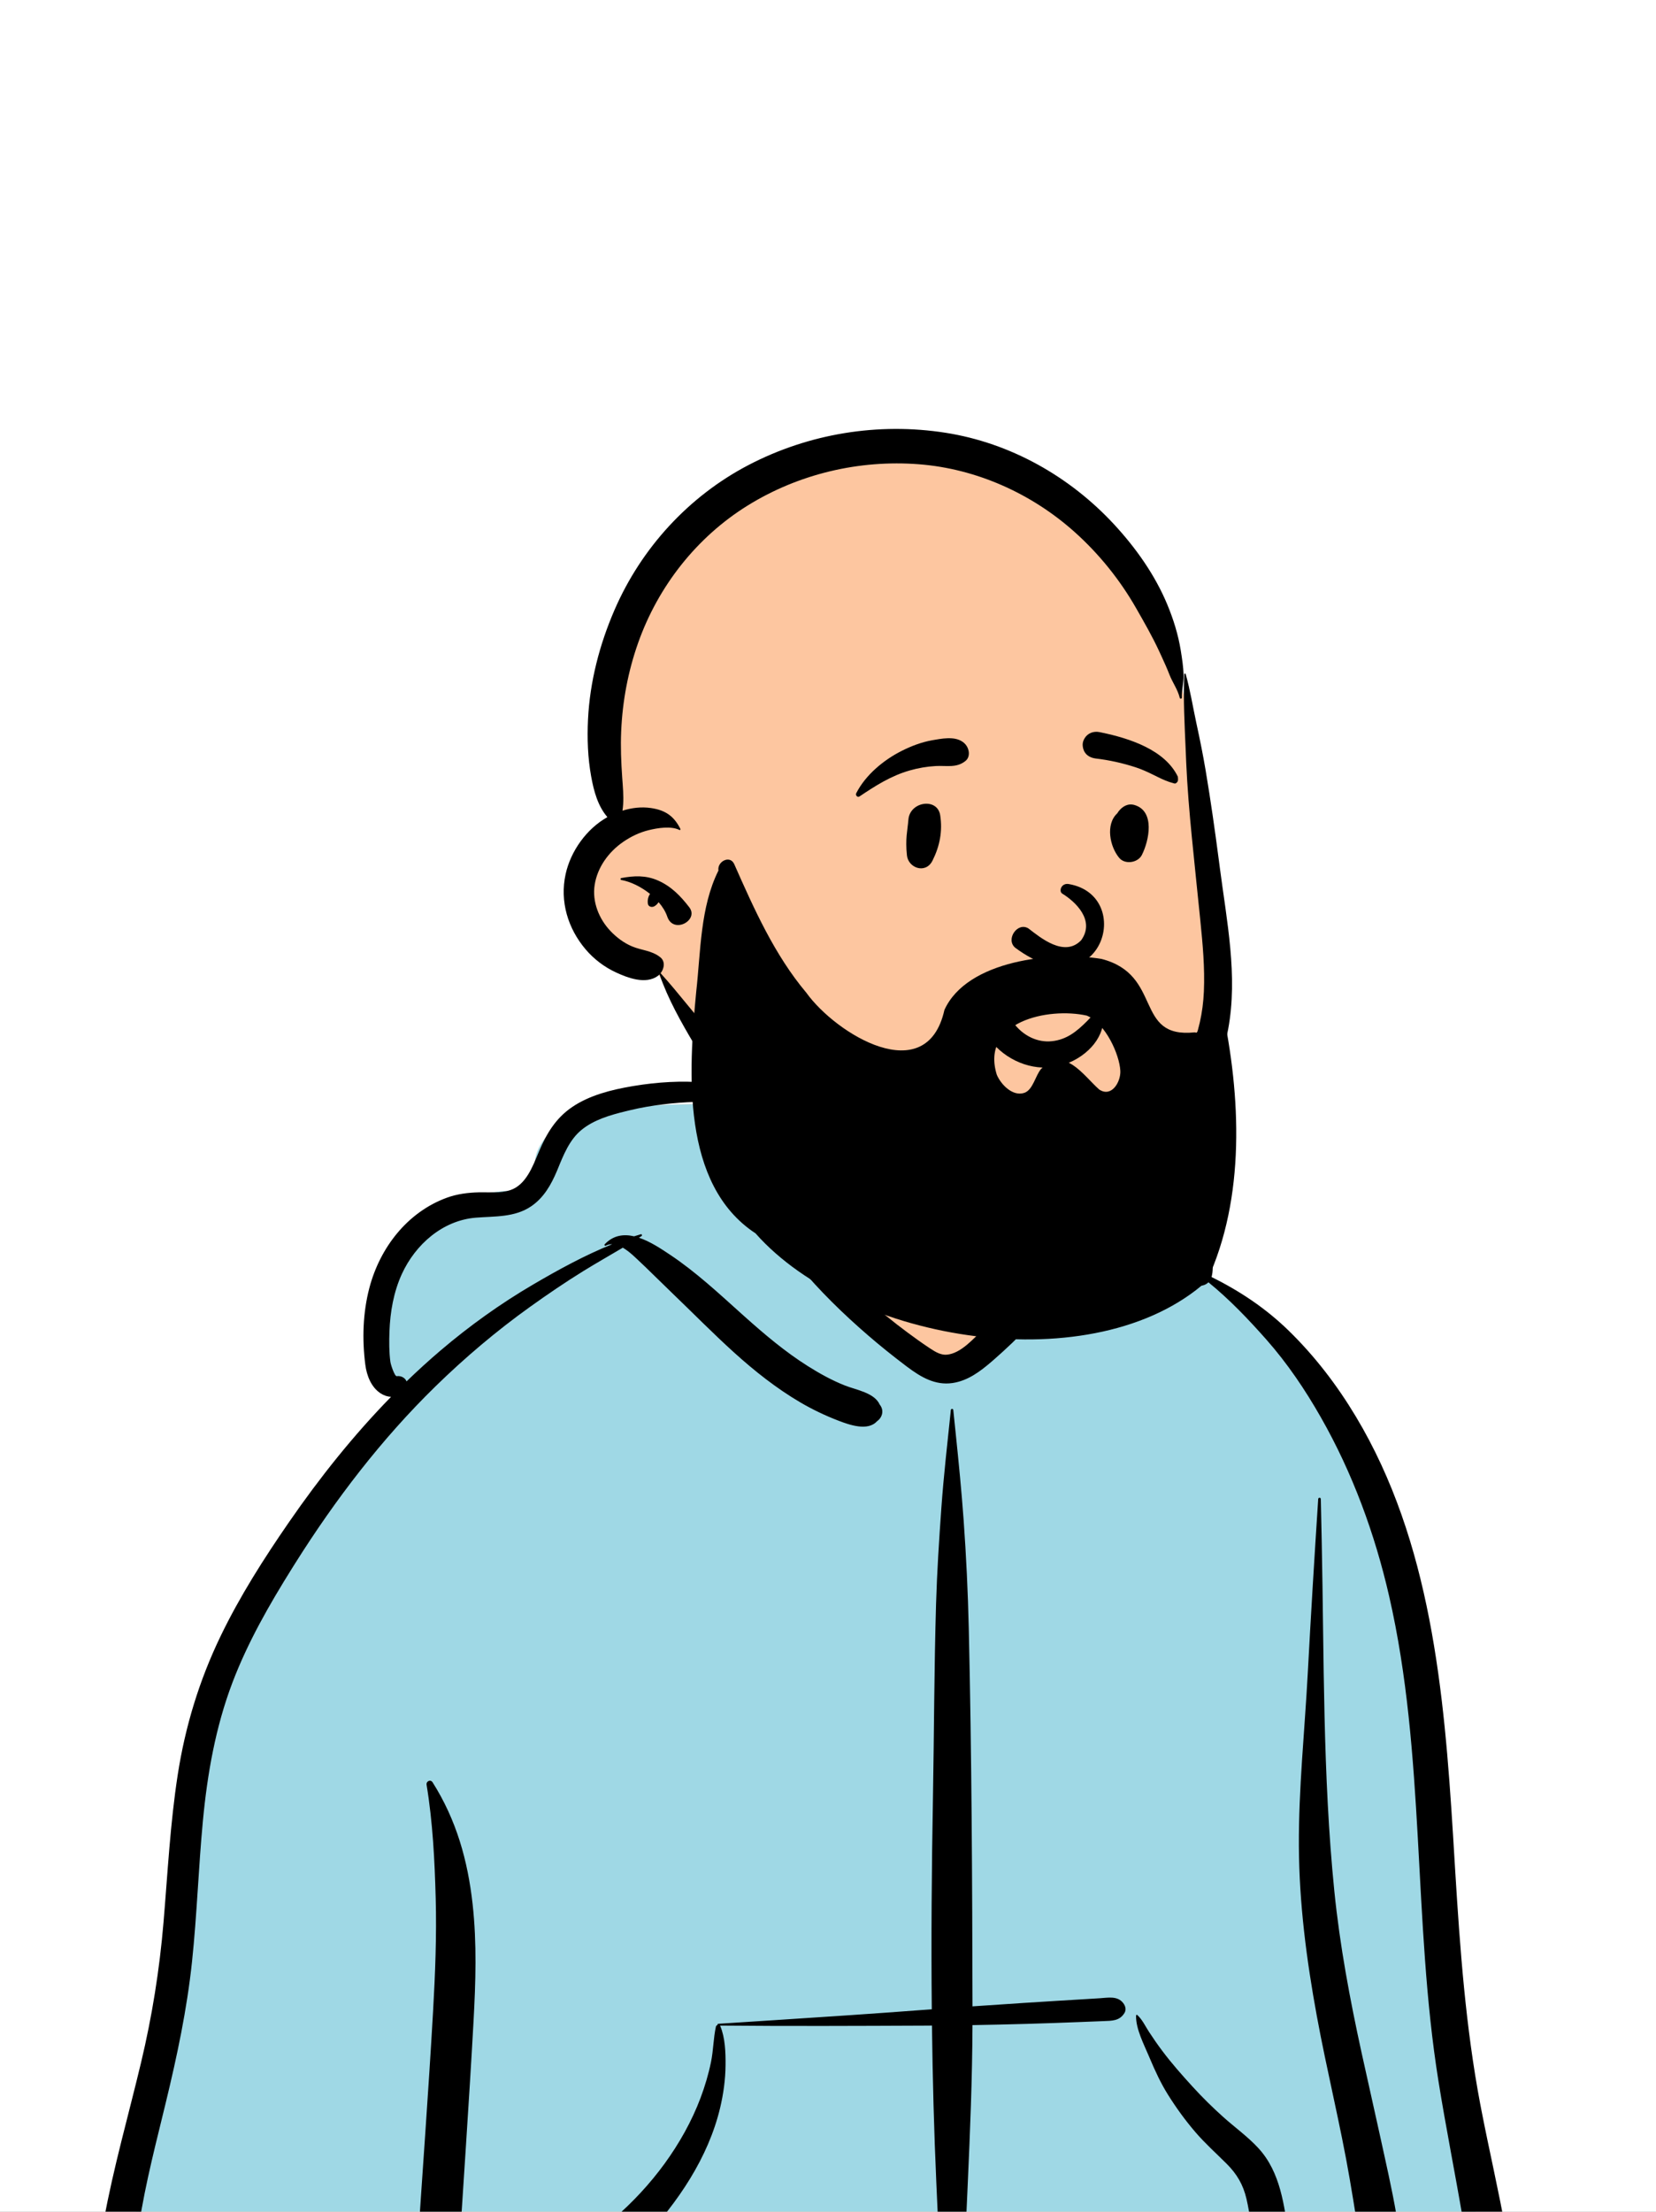 <svg width="200" height="267" viewBox="0 0 200 267" fill="none" xmlns="http://www.w3.org/2000/svg">
<rect x="0" y="0" width="200" height="267" fill="#808080" stroke="none"/>
<g clip-path="url(#clip0_2016_14088)">
<rect width="200" height="267" fill="white"/>
<path fill-rule="evenodd" clip-rule="evenodd" d="M178.116 286.283C182.198 286.086 180.556 278.941 180.263 276.317C177.031 266.734 177.791 256.278 176.519 246.233C175.727 236.856 174.709 227.508 173.853 218.138C172.172 199.117 160.099 160.397 146.321 154.17C144.585 146.552 137.417 139.44 128.347 139.44C122.161 132.115 114.716 126.96 105.166 128.001C101.219 128.18 97.392 132.367 93.61 133.176C91.493 133.468 72.703 132.716 68.939 134.953C66.317 136.299 63.95 138.788 64.721 141.956C65.951 145.795 62.129 141.642 54.155 145.739C37.895 155.508 47.611 168.577 48.042 168.982C37.895 183.105 29.026 194.563 24.923 211.825C22.263 224.641 22.563 237.872 20.334 250.753C19.548 255.22 18.341 259.534 17.035 263.872C15.619 269.548 14.931 283.697 14.151 283.823C12.73 284.176 14.972 287.096 16.478 287.098C58.23 294.026 100.639 287.385 142.615 286.3C154.444 285.888 166.287 285.793 178.116 286.283Z" fill="#FDC6A0"/>
<path fill-rule="evenodd" clip-rule="evenodd" d="M93.663 145.612C93.663 150.057 109.092 166.575 114.416 165.485C117.966 164.759 123.33 160.021 130.507 151.272V145.612L128.957 139.451C137.737 139.761 144.624 146.723 146.321 154.17C159.961 160.335 171.93 198.346 173.8 217.561L173.853 218.138C174.709 227.508 175.727 236.856 176.519 246.233C177.791 256.278 177.031 266.734 180.263 276.317L180.282 276.48C180.62 279.224 182.117 286.09 178.116 286.283C166.287 285.793 154.444 285.888 142.615 286.3C100.639 287.385 58.23 294.026 16.478 287.098C14.972 287.096 12.73 284.176 14.151 283.823C14.931 283.697 15.619 269.548 17.035 263.872L17.303 262.974C18.505 258.938 19.602 254.912 20.334 250.753C22.563 237.872 22.263 224.641 24.923 211.825C29.026 194.563 37.895 183.105 48.042 168.982C47.611 168.577 37.895 155.508 54.155 145.739C62.129 141.642 65.951 145.795 64.721 141.956C63.95 138.788 66.317 136.299 68.939 134.953C72.703 132.716 91.493 133.468 93.61 133.176C94.594 132.966 95.581 132.527 96.572 131.989L96.4 132.562C94.575 138.68 93.663 143.03 93.663 145.612Z" fill="#9FD8E5"/>
<path fill-rule="evenodd" clip-rule="evenodd" d="M114.835 170.229C114.854 170.037 115.112 170.038 115.132 170.229L115.426 173.075C115.785 176.552 116.13 180.022 116.381 183.515C116.693 187.871 116.902 192.225 117.002 196.591C117.353 211.795 117.422 227.007 117.452 242.214C119.508 242.072 121.564 241.935 123.621 241.802C125.017 241.712 126.412 241.625 127.808 241.54L131.368 241.324V241.324L132.833 241.234C133.823 241.173 134.948 240.924 135.641 241.801C135.918 242.152 136.057 242.609 135.798 243.026C135.202 243.988 134.287 243.954 133.252 243.996C132.275 244.035 131.298 244.074 130.321 244.112C128.227 244.193 126.134 244.27 124.04 244.328C121.842 244.39 119.646 244.44 117.449 244.478C117.427 250.898 117.161 257.31 116.874 263.723L116.744 266.609C116.393 274.413 116.015 282.224 115.478 290.018C115.434 290.656 114.532 290.655 114.488 290.018C113.883 281.241 113.484 272.445 113.089 263.656C112.802 257.284 112.635 250.909 112.556 244.534C112.265 244.536 111.975 244.54 111.685 244.541C103.44 244.577 95.197 244.613 86.951 244.536C86.965 244.552 86.979 244.568 86.988 244.59C87.584 245.999 87.641 247.797 87.627 249.309C87.61 251.044 87.376 252.757 86.977 254.444C85.547 260.486 81.857 265.897 77.654 270.372L77.517 270.517C76.525 271.565 75.388 272.618 74.78 273.952C74.158 275.315 73.942 276.909 73.635 278.374L73.6 278.542L72.4 284.085C72.019 285.845 71.911 288.413 70.517 289.683C69.218 290.869 67.496 290.25 66.884 288.724C66.407 287.533 66.882 286.225 67.165 285.034L69.382 275.714C69.746 274.194 70.144 272.664 70.93 271.298C71.735 269.9 72.915 268.886 74.12 267.849C76.4 265.884 78.494 263.636 80.265 261.201C82.035 258.767 83.547 256.084 84.608 253.263C85.139 251.851 85.575 250.384 85.875 248.905C86.16 247.501 86.158 246.047 86.463 244.659C86.484 244.563 86.565 244.497 86.657 244.468C86.635 244.406 86.669 244.322 86.756 244.317L93.499 243.883C99.493 243.496 105.487 243.1 111.475 242.646L112.534 242.57V242.57C112.451 234.064 112.521 225.557 112.675 217.048C112.815 209.245 112.818 201.44 113.05 193.638C113.166 189.766 113.414 185.903 113.691 182.039C113.974 178.087 114.427 174.169 114.835 170.229ZM51.52 215.471C51.448 215.038 51.992 214.77 52.244 215.166C55.115 219.693 56.499 224.611 57.083 229.91C57.599 234.586 57.447 239.329 57.19 244.018C56.916 249.018 56.597 254.018 56.274 259.015L55.777 266.68V266.68L54.532 285.893C54.443 287.268 54.131 288.517 52.948 289.156C52.798 289.281 52.642 289.394 52.46 289.491C51.821 289.833 50.974 289.66 50.604 289.004L50.752 289.101C50.881 289.183 50.736 289.069 50.317 288.761L49.962 288.301V288.301C49.703 287.912 49.538 287.53 49.472 287.069C49.369 286.351 49.502 285.564 49.549 284.843L50.366 272.244V272.244C51.001 262.449 51.742 252.657 52.301 242.858C52.561 238.291 52.743 233.719 52.62 229.143C52.497 224.594 52.265 219.966 51.52 215.471ZM76.359 131.131L76.518 131.104C82.222 130.156 88.423 130.334 93.635 133.084C93.678 133.107 93.659 133.178 93.61 133.176L91.933 133.109C86.622 132.901 81.327 132.778 76.105 134.026L75.57 134.155C73.69 134.614 71.726 135.176 70.215 136.418C68.771 137.606 68.052 139.438 67.361 141.125L67.269 141.348C66.567 143.014 65.68 144.593 64.142 145.635C62.151 146.984 59.756 146.819 57.473 147.002C53.453 147.325 50.166 150.24 48.531 153.806C47.541 155.966 47.119 158.387 47.035 160.749C46.992 161.951 46.986 163.201 47.146 164.395C47.197 164.777 47.669 166.168 47.91 166.135C48.445 166.061 48.934 166.34 49.1 166.767C50.421 165.491 51.78 164.251 53.182 163.056C56.679 160.077 60.445 157.377 64.411 155.058C67.437 153.287 70.63 151.533 73.936 150.207C73.674 150.201 73.416 150.253 73.166 150.383C73.056 150.44 72.948 150.303 73.034 150.212C74.075 149.116 75.323 148.96 76.58 149.252C76.849 149.167 77.117 149.084 77.387 149.006C77.521 148.967 77.588 149.152 77.478 149.223L77.169 149.42V149.42C78.541 149.88 79.888 150.784 80.954 151.497C84.017 153.545 86.713 156.048 89.446 158.505L89.943 158.95C92.349 161.099 94.815 163.187 97.549 164.911C98.979 165.813 100.482 166.647 102.058 167.268C103.41 167.801 105.611 168.136 106.245 169.566C106.807 170.25 106.572 171.123 105.913 171.583C104.801 172.807 102.578 172.016 101.253 171.506C99.656 170.892 98.109 170.153 96.633 169.287C93.769 167.604 91.127 165.513 88.667 163.288C86.097 160.964 83.674 158.495 81.174 156.098C80.091 155.059 79.033 153.996 77.949 152.959L77.404 152.443C76.851 151.924 76.062 151.114 75.219 150.625C73.63 151.572 72.017 152.481 70.443 153.454C68.246 154.811 66.113 156.266 64.013 157.769C59.971 160.663 56.14 163.904 52.584 167.377C46.062 173.748 40.505 181.023 35.651 188.726L35.282 189.313C32.523 193.721 29.915 198.273 28.065 203.144C26.03 208.505 25.04 214.143 24.503 219.833C23.969 225.483 23.789 231.161 23.192 236.806C22.581 242.595 21.376 248.256 20.005 253.907L19.678 255.246C18.438 260.307 17.158 265.368 16.52 270.548C16.18 273.315 15.975 276.12 16.021 278.909C16.068 281.715 16.509 284.458 16.864 287.234C17 288.298 15.954 289.186 15.018 289.327C13.941 289.488 13.017 288.801 12.682 287.801C11.639 284.682 11.449 281.234 11.482 277.96C11.515 274.637 11.939 271.335 12.536 268.069C13.709 261.644 15.52 255.353 17.034 249.005C18.369 243.41 19.265 237.805 19.748 232.074C20.25 226.127 20.55 220.161 21.465 214.257C22.367 208.429 24.066 202.862 26.628 197.548C28.96 192.709 31.867 188.155 34.916 183.74C38.617 178.38 42.682 173.279 47.227 168.631C46.819 168.613 46.4 168.482 46.015 168.241C44.837 167.507 44.289 166.069 44.12 164.757C43.725 161.686 43.821 158.481 44.61 155.479C45.883 150.637 49.188 146.334 53.977 144.589C55.21 144.139 56.521 143.975 57.827 143.943C59.067 143.912 60.421 144.074 61.617 143.681C63.521 143.055 64.337 140.811 65.052 139.111L65.085 139.033C66.002 136.866 67.102 135.008 69.087 133.655C71.206 132.211 73.86 131.555 76.359 131.131V131.131ZM130.549 139.701C132.262 139.106 134.405 139.646 136.081 140.165C137.948 140.744 139.674 141.811 141.153 143.077C142.714 144.413 144.003 146.062 144.915 147.905L145.002 148.083C145.834 149.792 146.782 152.138 146.362 154.016C146.35 154.069 146.336 154.12 146.321 154.17C149.721 155.845 152.861 157.942 155.596 160.6C158.78 163.696 161.477 167.218 163.758 171.023C172.82 186.136 174.415 204.287 175.486 221.522L175.752 225.892C176.334 235.329 177.014 244.743 178.78 254.049L178.909 254.721C180.798 264.465 183.501 274.283 183.227 284.279C183.145 287.274 178.721 287.253 178.592 284.279C178.109 273.083 175.498 262.273 173.729 251.252C170.617 231.863 172.177 211.873 167.767 192.678C166.037 185.145 163.357 177.838 159.529 171.114C157.639 167.792 155.475 164.582 152.942 161.717C150.761 159.251 148.496 156.878 145.948 154.805C145.134 155.621 143.507 155.205 143.082 154.016C142.79 153.198 142.875 152.243 142.688 151.387C142.514 150.592 142.274 149.805 141.955 149.056C141.318 147.565 140.383 146.133 139.304 144.927C138.139 143.622 136.799 142.538 135.3 141.644C133.791 140.743 132.14 140.474 130.549 139.815C130.495 139.793 130.49 139.721 130.549 139.701ZM137.207 243.325C137.21 243.246 137.302 243.209 137.359 243.261C137.96 243.814 138.323 244.608 138.766 245.289C139.276 246.073 139.811 246.842 140.373 247.59C141.498 249.09 142.75 250.504 144.013 251.888C145.187 253.176 146.439 254.41 147.737 255.573C149.144 256.833 150.72 257.957 151.998 259.353C154.664 262.264 155.095 266.26 155.658 270.013L155.72 270.418C156.063 272.645 156.37 274.878 156.647 277.114C156.782 278.201 156.916 279.29 157.026 280.38L157.06 280.726C157.158 281.793 157.184 282.876 156.571 283.809C155.915 284.807 154.424 285.156 153.537 284.2C152.014 282.556 152.3 279.636 152.101 277.522C151.938 275.773 151.752 274.027 151.544 272.283L151.438 271.412C151.193 269.428 150.994 267.405 150.541 265.455C150.141 263.739 149.379 262.443 148.128 261.2C146.869 259.947 145.56 258.777 144.397 257.428C143.164 255.998 142.052 254.463 141.05 252.862C140.192 251.493 139.505 250.002 138.876 248.514L138.771 248.266C138.163 246.814 137.159 244.924 137.207 243.325ZM159.203 180.967C159.216 180.764 159.515 180.761 159.519 180.967C159.557 182.708 159.594 184.45 159.63 186.192C159.92 200.226 159.741 214.293 161.149 228.279C161.813 234.873 163.035 241.371 164.449 247.841C165.173 251.152 165.933 254.455 166.654 257.766C167.357 260.993 168.111 264.236 168.669 267.493C169.217 270.694 169.708 273.92 169.928 277.162L169.955 277.585C170.05 279.156 170.503 281.466 169.638 282.858C168.702 284.366 166.908 284.393 165.904 282.953C164.962 281.602 165.196 279.198 165.03 277.585C164.861 275.942 164.682 274.298 164.478 272.659C164.082 269.462 163.559 266.272 163.016 263.097C161.884 256.484 160.243 249.955 159.031 243.353C157.789 236.587 156.907 229.774 156.869 222.886C156.832 215.94 157.567 209.007 157.938 202.075C158.315 195.036 158.744 188.001 159.203 180.967ZM92.932 137.316C93.309 136.047 94.638 135.254 95.935 135.61C97.123 135.937 98.104 137.38 97.64 138.614C97.133 139.962 96.247 141.11 95.5 142.335C94.81 143.466 93.803 144.357 93.1 145.468L93.875 146.303C94.262 146.72 94.651 147.134 95.044 147.541L96.395 148.941C97.447 150.029 98.506 151.111 99.594 152.162C102.796 155.251 106.047 158.238 109.632 160.883C110.448 161.485 111.271 162.084 112.116 162.644L112.432 162.853C113.012 163.233 113.659 163.607 114.36 163.542C116.062 163.386 117.601 161.577 118.771 160.451L118.832 160.392C121.732 157.632 124.417 154.615 126.764 151.37C127.285 150.649 127.79 149.916 128.282 149.174C127.147 147.848 127.418 145.259 127.355 143.651C127.311 142.52 127.308 141.389 127.302 140.257L127.298 140.029C127.285 139.296 127.252 138.593 127.727 137.991C127.754 137.956 127.812 137.957 127.847 137.975C128.498 138.316 128.698 138.888 128.976 139.529L129.005 139.595C129.343 140.364 129.667 141.14 129.994 141.914C130.337 142.724 130.652 143.546 130.97 144.365C131.118 144.747 131.26 145.129 131.398 145.514C131.483 145.76 131.57 146.004 131.66 146.249L131.681 146.267C131.799 146.368 131.899 146.474 131.986 146.583C132.349 146.765 132.638 147.096 132.773 147.583C133.068 148.642 132.458 149.506 131.914 150.346C129.704 153.761 127.185 157.016 124.385 159.968C122.994 161.435 121.531 162.836 120.007 164.165L119.741 164.395C118.373 165.572 116.887 166.686 115.06 166.961C112.921 167.283 111.181 166.219 109.543 164.994L109.38 164.871C107.828 163.695 106.307 162.479 104.834 161.206C101.83 158.612 98.972 155.826 96.436 152.77C93.969 149.797 91.53 146.473 90.009 142.896C89.917 142.678 90.16 142.45 90.352 142.632C91.094 143.339 91.809 144.085 92.515 144.84C92.535 143.728 92.33 142.607 92.444 141.488C92.583 140.128 92.543 138.625 92.932 137.316Z" fill="black"/>
<path fill-rule="evenodd" clip-rule="evenodd" d="M143.356 85.432C141.448 77.368 137.277 69.864 130.598 63.799C110.501 43.88 73.594 54.692 73.761 84.708C73.04 88.214 72.747 91.819 72.986 95.394C73.085 96.92 73.743 99.049 72.859 100.422C70.863 102.99 69.703 104.884 70.382 108.3C70.95 111.284 72.975 113.397 75.708 114.521C77.347 114.992 78.902 116.019 79.509 117.585C83.158 124.281 85.861 129.851 91.613 134.415C93.097 135.59 108.319 142.637 113.335 142.637C128.019 142.637 146.526 137.304 146.833 120.861C146.887 117.25 146.254 113.596 145.858 110.013C144.892 101.836 145.233 93.364 143.356 85.432Z" fill="#FDC6A0"/>
<path fill-rule="evenodd" clip-rule="evenodd" d="M143.026 81.399C143.03 81.299 143.173 81.277 143.2 81.375C143.746 83.316 144.056 85.294 144.482 87.265C144.894 89.164 145.282 91.069 145.605 92.985C146.214 96.6 146.728 100.225 147.205 103.859L147.324 104.768C148.154 111.163 149.525 117.825 148.327 124.257C147.303 129.746 143.873 134.169 139.452 137.412C135.267 140.483 130.191 142.454 125.152 143.574C119.744 144.777 113.333 145.136 108.933 141.16C107.171 139.568 109.573 136.409 111.484 137.846C115.971 141.218 121.68 140.224 126.744 138.882L126.897 138.841C131.341 137.655 135.815 135.856 139.343 132.821C143.244 129.466 145.173 124.809 145.396 119.702C145.521 116.833 145.254 113.967 144.966 111.115L144.934 110.798C144.604 107.536 144.257 104.275 143.937 101.012C143.646 98.036 143.394 95.043 143.261 92.054L143.199 90.547C143.069 87.507 142.895 84.424 143.026 81.399ZM90.395 56.144C97.698 52.333 106.09 50.969 114.217 52.248C122.03 53.477 129.2 57.519 134.559 63.314C137.176 66.143 139.498 69.416 140.982 72.992C141.719 74.768 142.297 76.621 142.604 78.524C142.762 79.502 142.918 80.516 142.947 81.507C142.975 82.426 142.706 83.287 142.738 84.221C142.742 84.367 142.519 84.395 142.485 84.255C142.231 83.214 141.62 82.427 141.236 81.438C140.949 80.7 140.624 79.979 140.293 79.261L140.008 78.645C139.182 76.855 138.195 75.139 137.218 73.43C135.251 69.986 132.728 66.856 129.773 64.215C124.585 59.579 117.929 56.586 110.982 56.047C103.772 55.487 96.459 57.21 90.301 61.027C84.144 64.843 79.488 70.776 77.07 77.606C75.851 81.053 75.177 84.645 75.021 88.296C74.941 90.145 75.015 92.009 75.145 93.854L75.209 94.733C75.284 95.788 75.336 96.839 75.178 97.869C76.289 97.522 77.453 97.378 78.621 97.549C80.358 97.805 81.395 98.518 82.174 100.073C82.214 100.155 82.133 100.236 82.052 100.195C81.042 99.69 79.409 99.956 78.34 100.221C77.227 100.497 76.225 100.976 75.279 101.624C73.53 102.822 72.159 104.679 71.822 106.809C71.497 108.867 72.34 110.95 73.755 112.425C74.484 113.185 75.355 113.841 76.33 114.25C77.513 114.747 78.684 114.732 79.731 115.552C80.379 116.059 80.222 116.927 79.783 117.49C81.992 119.918 83.951 122.574 86.159 125.012C87.183 126.141 88.199 127.273 89.18 128.439L89.546 128.878C90.525 130.063 92.084 131.315 92.531 132.805C92.81 133.732 91.819 134.945 90.818 134.523C89.282 133.874 88.186 132.188 87.148 130.894L87.081 130.81C85.992 129.47 85.026 128.054 84.143 126.571L83.852 126.083C82.255 123.39 80.671 120.597 79.653 117.638C79.586 117.707 79.514 117.77 79.439 117.824C77.972 118.87 75.839 118.066 74.374 117.386C72.99 116.745 71.722 115.781 70.733 114.618C68.583 112.09 67.592 108.816 68.31 105.535C68.918 102.755 70.84 100.052 73.359 98.646C72.197 97.303 71.715 95.494 71.395 93.726C70.986 91.468 70.904 89.154 71.015 86.864C71.237 82.304 72.407 77.809 74.217 73.633C77.455 66.161 83.179 59.911 90.395 56.144ZM75.026 106.004C76.559 105.716 77.987 105.647 79.466 106.297C81.069 107.002 82.198 108.167 83.247 109.532C84.44 111.085 81.381 112.781 80.61 110.72L80.587 110.656C80.381 110.046 80.011 109.456 79.542 108.913C79.401 109.129 79.213 109.319 78.992 109.428C78.725 109.56 78.316 109.469 78.252 109.126C78.181 108.746 78.26 108.285 78.478 107.963L78.508 107.919V107.919C77.445 107.062 76.166 106.435 75.026 106.233C74.912 106.213 74.914 106.025 75.026 106.004Z" fill="black"/>
<path fill-rule="evenodd" clip-rule="evenodd" d="M123.152 128.274C121.732 127.695 120.465 126.728 119.538 125.493C119.216 125.063 119.133 124.61 119.2 124.195C119.276 123.729 119.552 123.306 119.928 123.023C120.305 122.739 120.777 122.598 121.233 122.67C121.63 122.732 122.024 122.949 122.337 123.399L122.402 123.489C122.953 124.235 123.67 124.846 124.488 125.241C125.276 125.621 126.158 125.798 127.07 125.695C128.808 125.499 130.005 124.559 131.278 123.282C131.436 123.121 131.594 122.955 131.752 122.786C131.852 122.633 131.991 122.534 132.146 122.483C132.317 122.425 132.511 122.429 132.689 122.491C132.86 122.55 133.013 122.664 133.116 122.815C133.213 122.958 133.269 123.135 133.251 123.339C133.134 124.661 132.443 125.842 131.461 126.769C130.37 127.799 128.924 128.511 127.563 128.761C126.064 129.036 124.536 128.839 123.152 128.274V128.274ZM128.271 107.866C129.866 108.836 132.297 111.098 130.581 113.503C128.56 115.624 125.652 113.193 124.219 112.093C122.89 111.241 121.396 113.433 122.629 114.428C132.987 122.099 137.19 108.12 129.078 106.726C128.184 106.572 127.853 107.566 128.271 107.866ZM109.711 98.943C109.887 96.754 113.219 96.257 113.551 98.423C113.847 100.363 113.498 102.145 112.624 103.892C111.79 105.561 109.692 104.783 109.533 103.263C109.32 101.226 109.601 100.304 109.711 98.943ZM135.076 97.974C135.541 97.365 136.212 96.95 137.015 97.184C139.526 97.918 138.786 101.485 137.904 103.22C137.425 104.163 135.876 104.402 135.176 103.572C134.036 102.219 133.489 99.516 134.94 98.183C134.979 98.114 135.023 98.044 135.076 97.974ZM112.589 89.365L112.986 89.296C114.213 89.084 115.738 88.88 116.606 89.867C117.067 90.39 117.225 91.362 116.606 91.863C115.518 92.745 114.314 92.403 113.01 92.478C111.935 92.539 110.902 92.717 109.867 93.013C107.595 93.663 105.744 94.849 103.804 96.15C103.55 96.321 103.29 95.996 103.411 95.757C104.531 93.563 106.701 91.76 108.875 90.662C110.036 90.075 111.305 89.588 112.589 89.365ZM132.787 88.382L133.091 88.445C136.395 89.135 140.687 90.515 142.251 93.761C142.311 94.221 142.248 94.319 142.197 94.383L142.18 94.405C142.137 94.46 142.104 94.535 141.905 94.598C141.85 94.584 141.794 94.57 141.737 94.556C141.02 94.368 140.453 94.109 139.904 93.84L139.308 93.546C138.617 93.208 137.92 92.881 137.181 92.64C135.605 92.126 133.983 91.763 132.337 91.57C131.98 91.528 131.636 91.407 131.365 91.201C131.108 91.005 130.911 90.733 130.821 90.372C130.705 89.906 130.739 89.552 130.989 89.131C131.177 88.815 131.447 88.595 131.756 88.469C132.071 88.341 132.43 88.311 132.787 88.382Z" fill="black"/>
<path fill-rule="evenodd" clip-rule="evenodd" d="M132.746 131.525C130.778 129.772 128.573 126.247 125.746 129.036C125.047 129.824 124.764 131.591 123.695 131.938C122.275 132.398 120.868 130.896 120.384 129.742C118.405 123.33 126.588 121.571 131.25 122.607C133.527 123.543 135.205 127.309 135.306 129.275C135.372 130.596 134.254 132.538 132.746 131.525M147.589 121.643C147.57 121.558 147.543 121.481 147.511 121.411C146.641 121.082 145.952 121.417 145.527 122.044C145.541 122.2 145.587 122.358 145.616 122.512C145.288 123.204 144.992 124.06 144.547 124.658C144.459 124.665 144.368 124.656 144.281 124.63C136.905 125.401 140.506 117.681 133.024 115.763C127.241 114.808 116.789 115.902 114.061 121.923C111.91 131.542 100.97 124.84 97.377 119.838C93.545 115.285 91.067 109.723 88.677 104.325C88.172 103.182 86.597 103.999 86.768 105.095C84.559 109.527 84.633 114.851 84.086 119.707C83.155 129.394 82.249 142.979 91.246 148.894C102.969 162.15 132.242 166.827 145.762 154.648C150.443 144.581 149.866 132.3 147.589 121.643" fill="black"/>
</g>
<defs>
<clipPath id="clip0_2016_14088">
<rect width="200" height="267" fill="white"/>
</clipPath>
</defs>
</svg>
